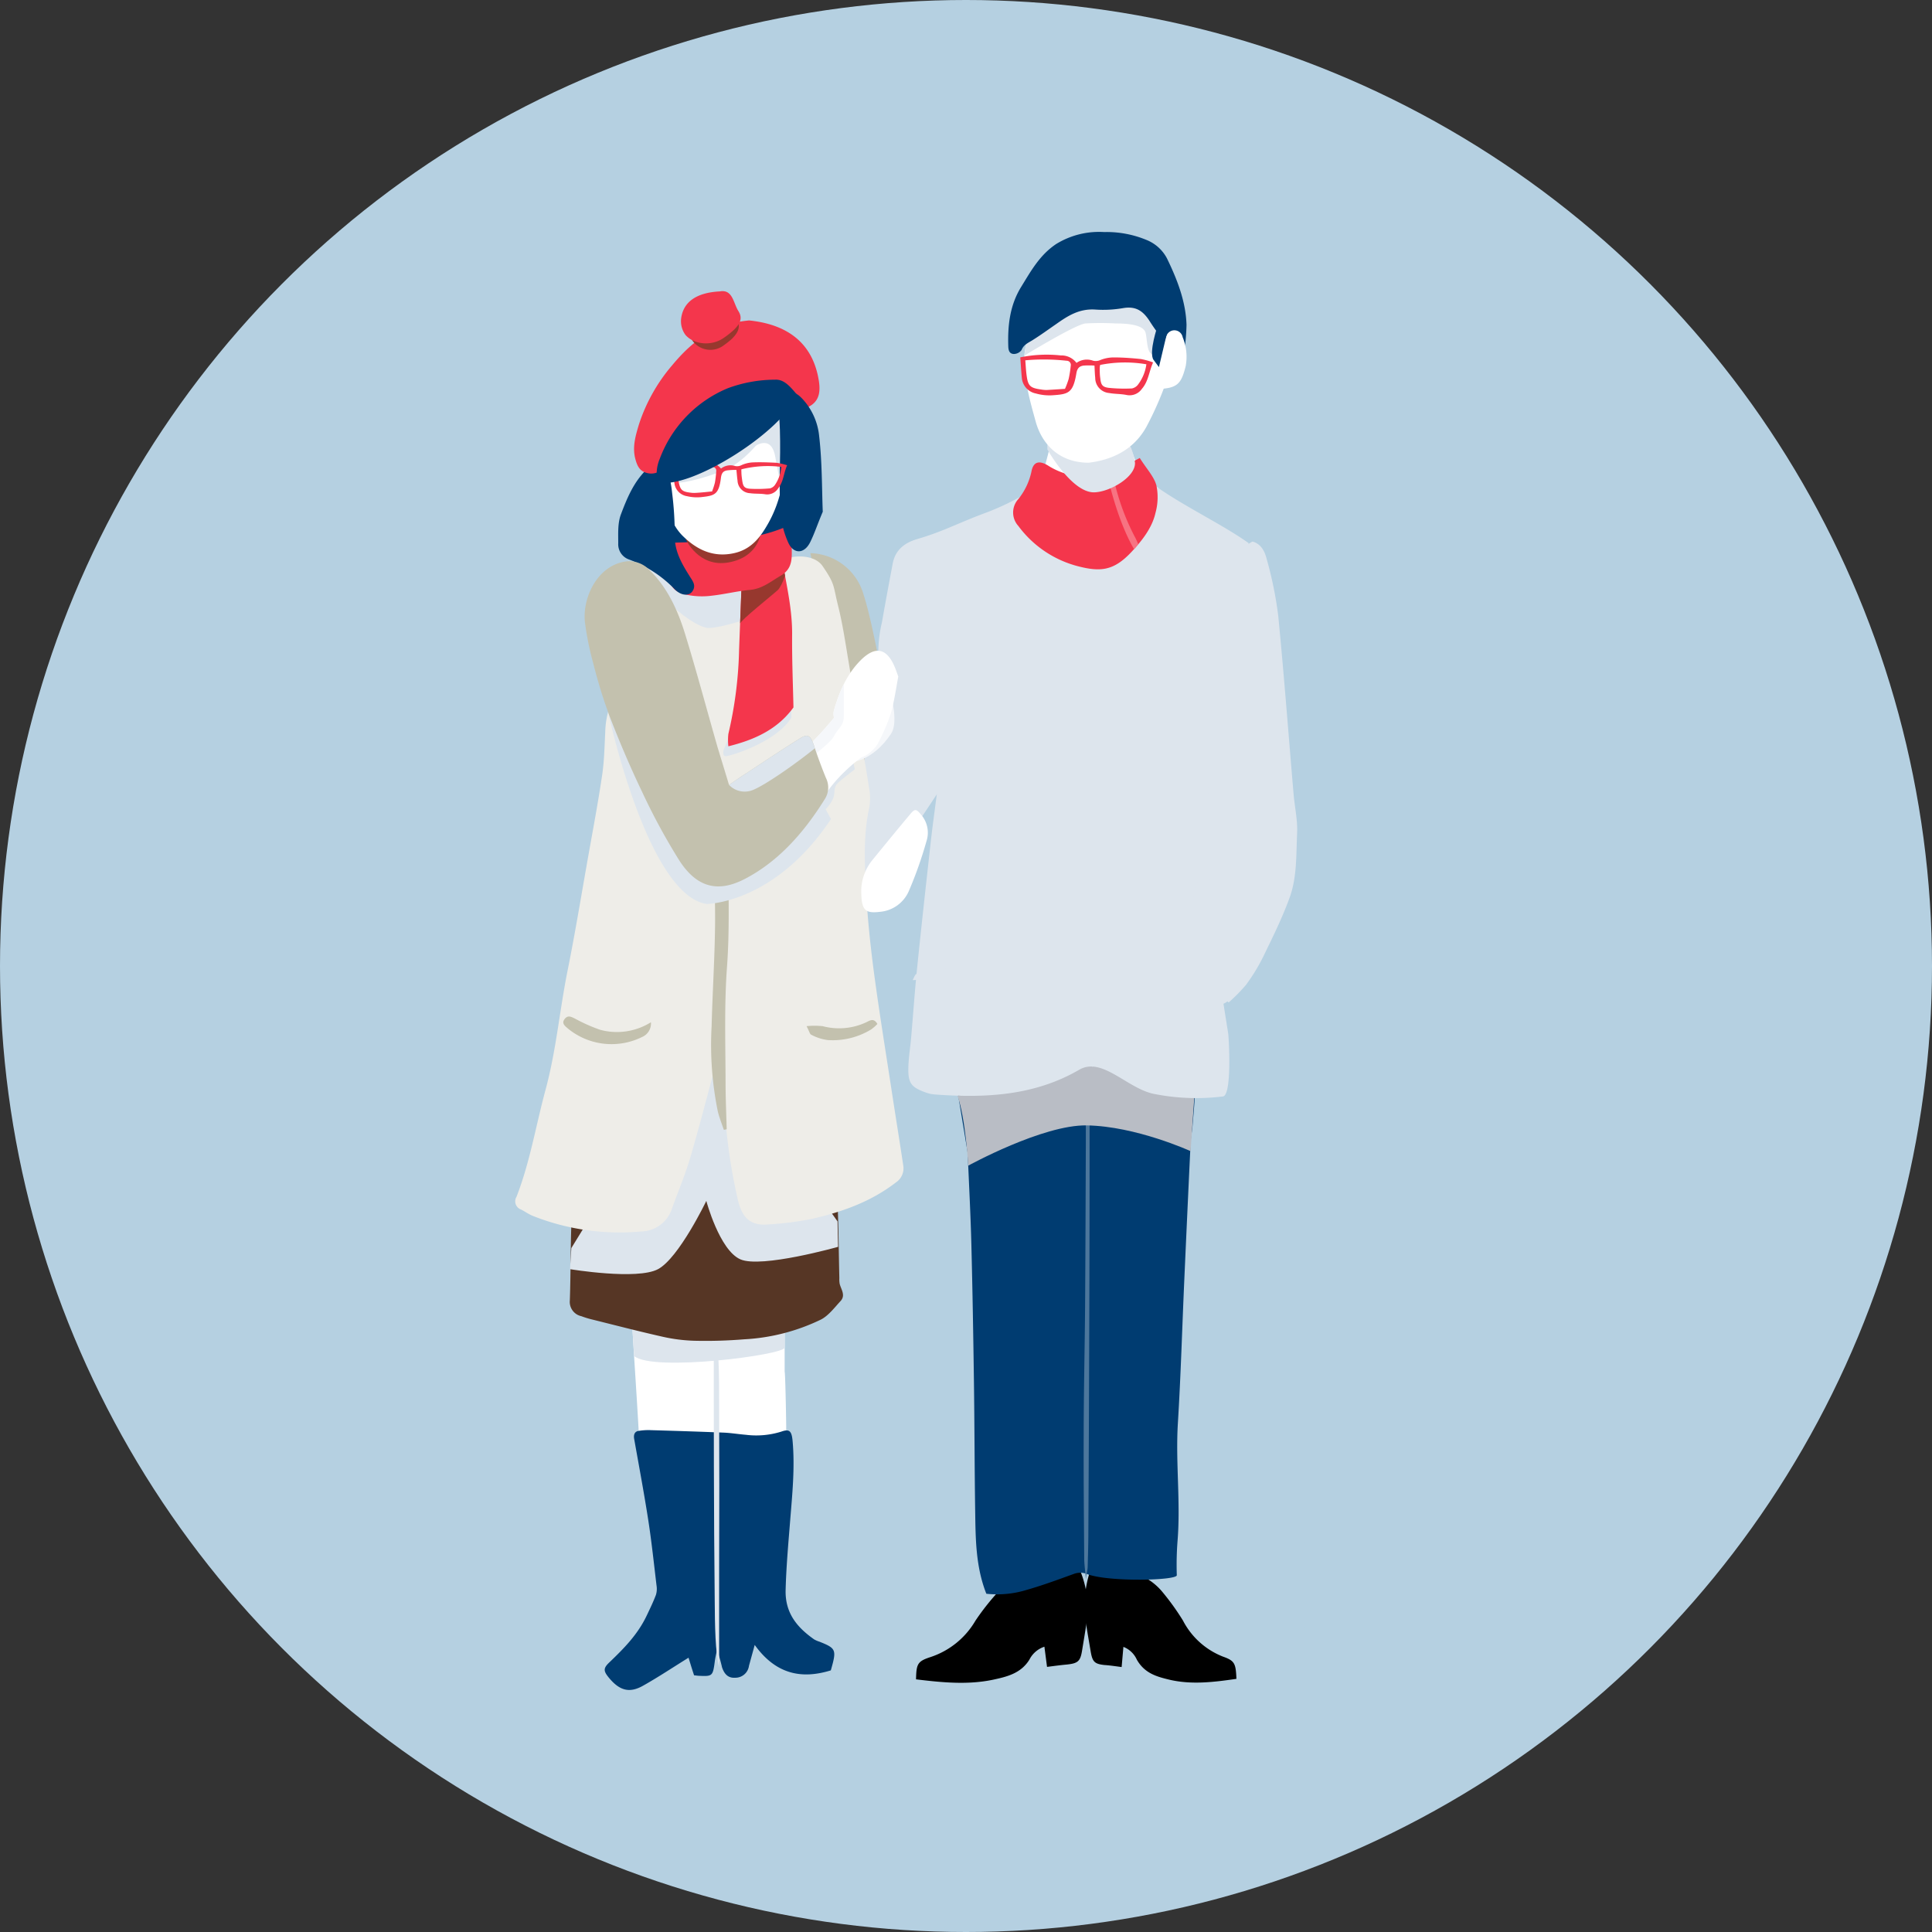 <svg xmlns="http://www.w3.org/2000/svg" xmlns:xlink="http://www.w3.org/1999/xlink" viewBox="0 0 360 360"><rect x="0" y="0" width="360" height="360" fill="#333333" stroke="none"/><defs><style>.cls-1{fill:#f4364c;}.cls-2{fill:#fff;}.cls-3{fill:#c3c1ae;}.cls-4{isolation:isolate;}.cls-5,.cls-6{fill:#b5d0e1;}.cls-11,.cls-12,.cls-19,.cls-6,.cls-9{mix-blend-mode:multiply;}.cls-7{fill:#003c71;}.cls-8{fill:#4d779c;}.cls-9{fill:#b9bdc5;}.cls-10,.cls-11{fill:#dde5ed;}.cls-13{clip-path:url(#clip-path);}.cls-14{fill:#f77382;}.cls-15{fill:#563625;}.cls-16{fill:#eeede8;}.cls-17{clip-path:url(#clip-path-2);}.cls-18{fill:#97382e;}.cls-19{fill:#f5f7fa;}.cls-20{clip-path:url(#clip-path-3);}.cls-21{clip-path:url(#clip-path-4);}</style><clipPath id="clip-path"><path class="cls-1" d="M212.38,85.34c1.25,2,2.63,3.43,3.09,5.07a10.88,10.88,0,0,1-.16,5.15c-.62,2.77-2.48,5.16-4.5,7.31-3.27,3.48-5.72,3.72-9.87,2.66A20.06,20.06,0,0,1,189.75,98a3.71,3.71,0,0,1,0-5,12.23,12.23,0,0,0,2.47-5.25c.36-1.73,1.44-2,3.07-1,2.58,1.67,5.68,2.19,8.74,2.78a3.36,3.36,0,0,0,1.93-.45c1-.54,1.92-1.26,2.91-1.86S211,86.08,212.38,85.34Z"/></clipPath><clipPath id="clip-path-2"><path class="cls-1" d="M147.85,131.82c-2.91,4-7.09,6-12.13,7.24a10.32,10.32,0,0,1,0-2.3,75.63,75.63,0,0,0,2-15.75c.15-4,.31-8.06.47-12.2l7.56-4.44c.85,4.86,1.89,9.27,1.85,13.88S147.75,127.24,147.85,131.82Z"/></clipPath><clipPath id="clip-path-3"><path class="cls-2" d="M166.41,123.61c-1.48-2.92-3.48-3.11-6-.62-2.68,2.68-4,5.94-5,9.3a2.84,2.84,0,0,0,0,1.46,67.23,67.23,0,0,1-6.32,6.72l3.8,9.16c2.35-4.74,7.59-8.48,7.59-8.48h0a5.5,5.5,0,0,0,2-1.27,5.35,5.35,0,0,0,1.25-1.62,35.56,35.56,0,0,0,2.26-5.31c.67-2.38,1-4.82,1.39-6.88C167,125,166.75,124.26,166.41,123.61Z"/></clipPath><clipPath id="clip-path-4"><path class="cls-3" d="M135.84,146.25c1.07-.72,1.94-1.33,2.82-1.9,3.45-2.26,6.89-4.57,10.38-6.75,1.51-.94,2-.57,2.64,1.35s1.4,4,2.22,6a4,4,0,0,1-.24,4c-4,6.42-8.81,11.7-14.92,14.85-5,2.58-8.92,1.56-12.17-3.48a117.85,117.85,0,0,1-6.91-12.74c-2.2-4.58-4.21-9.31-6.07-14.11a94.46,94.46,0,0,1-3.06-9.92A55.16,55.16,0,0,1,109,116c-.53-4.38,2.14-10.57,7.58-11.38a5.16,5.16,0,0,1,4.51,1.68c3.18,3.09,5.15,7.25,6.54,11.75,2.16,7,4.06,14.15,6.09,21.23C134.4,141.52,135.09,143.74,135.84,146.25Z"/></clipPath></defs><title>consultant_webpage_preretirementcouple_icon_3C_191016</title><g class="cls-4"><g id="Background"><circle id="_27.62.111" data-name="27.62.111" class="cls-5" cx="180" cy="180" r="180"/></g><g id="Artwork"><path class="cls-6" d="M225.16,312.27s5.2-7,13-8.13,28.18-6.4,21.68-10.68S238.66,285.7,228,285.7s-26,2.6-45.66,0-43,.08-61.65,3.08S96.38,285.85,94,294.23s6.82,11.27,17.37,12.79,17.54-1.45,23.39,1.62,26.23,5,34.9,4,30.68-4.13,38.1-4.71S225.16,312.27,225.16,312.27Z"/><path class="cls-3" d="M151,103.07a10.61,10.61,0,0,1,9.91,7.72c2.6,7.78,7.29,37.28,7.66,41.84s-2,14.64-5.47,13.13C158.83,163.91,159.31,144.31,151,103.07Z"/><path d="M195.1,310.6l-.49-3.76a4.81,4.81,0,0,0-2.79,2.4c-1.6,2.6-4.24,3.2-6.78,3.75-4.76,1-9.57.51-14.35-.07.06-2.86.26-3.36,2.7-4.15a15.2,15.2,0,0,0,8.37-6.78,45.22,45.22,0,0,1,4.11-5.24,12.86,12.86,0,0,1,7.55-4.06c1.95-.38,3.95-.51,5.91-.84a1.66,1.66,0,0,1,2.1,1.22,18.26,18.26,0,0,1,1,9.48c-.24,1.67-.53,3.33-.8,5-.32,2-.77,2.39-2.83,2.61C197.71,310.26,196.65,310.4,195.1,310.6Z"/><path d="M209,310.63l.33-3.76a4.56,4.56,0,0,1,2.5,2.38c1.47,2.59,3.79,3.18,6,3.72,4.19,1,8.39.46,12.56-.14-.12-2.86-.31-3.36-2.47-4.13a14.22,14.22,0,0,1-7.49-6.73,46.12,46.12,0,0,0-3.73-5.21,11.19,11.19,0,0,0-6.71-4c-1.72-.37-3.47-.49-5.19-.81-1-.18-1.48.2-1.81,1.23a20.58,20.58,0,0,0-.6,9.48c.25,1.66.55,3.32.83,5,.33,2,.73,2.38,2.54,2.59C206.72,310.31,207.65,310.45,209,310.63Z"/><path class="cls-7" d="M202.63,293.33a3.36,3.36,0,0,0-2.52-.06c-2.93,1.06-5.86,2.15-8.86,3a18.61,18.61,0,0,1-7.46.7c-2-5.06-2-10.27-2.08-15.44-.12-8-.12-16-.23-24-.12-8.54-.26-17.09-.48-25.63-.14-5.56-.44-11.12-.67-16.68a6.93,6.93,0,0,0-.09-.83c-.61-3.74-1.23-7.47-1.87-11.32,2-.49,3.72-.91,5.47-1.37a41.69,41.69,0,0,0,15.21-7.64c.85-.66,1.78-1.24,2.58-2,3-2.72,6.23-2.23,9.51-1,2.82,1.08,5.6,2.28,8.37,3.49.54.24.94.83,1.47,1.13a3,3,0,0,1,1.41,2.47c.61,3.91.13,7.78-.18,11.66-.08,1-.3,2-.35,3q-.61,12.81-1.18,25.62c-.4,8.92-.65,17.85-1.2,26.76-.45,7.32.53,14.61-.06,21.92a57.81,57.81,0,0,0-.14,6.41C219.33,294.5,206.73,294.82,202.63,293.33Z"/><path class="cls-8" d="M202.33,294.23c-.14-1.69-.29-2.74-.3-3.81-.06-7.71-.13-15.43-.1-23.13,0-7.94.2-15.86.26-23.8.07-10.26.1-20.52.14-30.78,0-6,0-11.91.06-17.87,0-1.06.06-2.12.12-3.9a9.45,9.45,0,0,1,.42,1.67c.07,1.28.1,2.62.1,3.94q0,8.44,0,16.88,0,16.69-.06,33.38-.06,19.33-.17,38.66c0,2.19-.07,4.38-.13,6.55C202.64,292.56,202.51,293,202.33,294.23Z"/><path class="cls-9" d="M222.55,204.35l-.7,10.15s-10.15-4.65-19.36-4.8c-8.2-.13-22.07,7.5-22.07,7.5s-.51-8.85-2-13l24.11-6.43,13.36,1.08Z"/><path class="cls-2" d="M195.9,82.11s-1.12,4.89-1.65,6.12c0,0,2.91,4.43,10.53,3.39S212,86.95,212,86.95l-1.87-4.83Z"/><path class="cls-10" d="M215.36,90.6c5.2,3.71,12.47,7.15,17.32,10.61-2,9.44-3.92,19-5.09,28.69-.72,5.93-1.78,11.85-2.06,17.81a166,166,0,0,0,1.11,30.4c.66,4.84,1.46,9.66,2.22,14.49.1.61.76,11.53-1,11.71a40.3,40.3,0,0,1-13-.51c-4.94-1.11-9.54-6.92-13.76-4.47-8.37,4.87-17.55,5.3-26.9,4.61a6.45,6.45,0,0,1-1.59-.33c-2.82-1-3.43-1.74-3.35-4.72.05-1.9.37-3.78.53-5.68.37-4.24.66-8.49,1.09-12.72.8-7.84,1.67-15.67,2.54-23.51.34-3.05.77-6.09,1.21-9.53-3,4-10,17.64-13.66,20.73A4.24,4.24,0,0,1,158,164.7a19.88,19.88,0,0,1-.34-4.32c.77-10,6.62-28.87,6-38.85a24.75,24.75,0,0,1,.69-5.63c.63-3.65,1.32-7.29,2-10.93.49-2.51,2.21-3.83,4.55-4.52,4.91-1.45,7-2.71,12.37-4.75a47.4,47.4,0,0,0,8.47-4.08c3.9,1.4,6.49,2.9,10.54,3,2.28,0,4.59-.84,6.85-1.45C212.13,92.36,212.61,91.42,215.36,90.6Z"/><path class="cls-11" d="M176.1,130.44s0,15.27-1.16,17-10.53,16.07-12.48,17.87-2-3-2-7.77,7.44-11.74,10.22-13.68,4.65-19,6.14-20.66S176.1,130.44,176.1,130.44Z"/><path class="cls-10" d="M228.94,186.79a14.26,14.26,0,0,1-4-5.7c-1.09-3.16-2.45-6.19-2.8-9.61a27.11,27.11,0,0,1,.81-7.8c.67-3.65,1.66-7.24,2.47-10.86a8,8,0,0,0,.16-1.9,160.08,160.08,0,0,1,2.85-31.1c.76-4.28,1.07-8.63,1.58-13,.29-2.4.88-4.63,3.37-5.91,1.67.44,2.33,1.94,2.68,3.37a71.39,71.39,0,0,1,2.11,10.36c1.09,11.09,1.92,22.21,2.87,33.31.21,2.43.77,4.88.66,7.29-.19,4,0,8.17-1.39,12s-3.13,7.32-4.87,10.91a34.58,34.58,0,0,1-3.24,5.33A30.34,30.34,0,0,1,228.94,186.79Z"/><path class="cls-11" d="M203.63,198.8a4.41,4.41,0,0,1-2-3.72,163.32,163.32,0,0,1,.17-21.44c.37-5.91.47-11.84.7-17.76.07-1.91.23-3.81.26-5.72,0-1.71-.1-3.42-.13-5.13,0-2.77-.07-5.54-.07-8.31,0-3.71,0-7.42,0-11.13,0-4.5,0-9,0-13.5,0-2.1.12-4.2.21-6.29,0-.82.14-1.64.26-3.08a10.52,10.52,0,0,1,1.24,5.51c0,8.23,0,16.46,0,24.69,0,4.58.3,9.17.36,13.75.08,5.53.23,11.07.05,16.6-.25,7.62-.84,15.23-1.17,22.84-.12,2.75.15,5.52.2,8.28C203.75,195.68,203.67,197,203.63,198.8Z"/><path class="cls-2" d="M196.4,74c-3.52-.12-4.21-.79-5-3.9a8.51,8.51,0,0,1,.53-4.87,1.46,1.46,0,0,1,2.73-.27C195.84,67.76,196.78,70.7,196.4,74Z"/><path class="cls-11" d="M219.1,194.66c-3.2.11-6.39-.09-9.06-2.2a5.12,5.12,0,0,1-1.75-2.91A36.53,36.53,0,0,1,208,177c.58.4,1.11.58,1.24.92a5.65,5.65,0,0,1,.23,1.83c.1,2.86.32,5.73.23,8.59-.07,2.3,1.15,3.45,3,4.13a31.73,31.73,0,0,0,4,1c.81.18,1.62.33,2.44.49Z"/><path class="cls-11" d="M216.29,174.05c1.4-.08,2.32-.08,3,1a29,29,0,0,1,1.66,2.44,17.8,17.8,0,0,0,8.26,8.44,2.27,2.27,0,0,1-3.43.75,27,27,0,0,1-9.35-11C216.19,175.32,216.32,174.81,216.29,174.05Z"/><path class="cls-11" d="M186.7,172.48c-2.74,3.94-13.1,10.26-16.64,10.15.27-.46.38-1,.69-1.14q7.41-4.5,14.86-8.92C185.81,172.45,186.13,172.52,186.7,172.48Z"/><g class="cls-12"><path class="cls-10" d="M194.79,175.88c1.07,1.6,1.26,6.27.51,12-.33,2.52-.25,5.21-2.31,7.24Z"/><path class="cls-10" d="M181.87,197.83c.7-.27,1.44-.86,2.08-.75a21.25,21.25,0,0,0,8-.44C190.6,199.51,186.33,200.16,181.87,197.83Z"/></g><path class="cls-11" d="M227.82,123.21s2.81,26.45,4,29.42-.87,6-2.82,7.32-6.9,8.23-6.9,8.23,3.15-11.08,3-14.68.3-12.56.45-18.65A40.44,40.44,0,0,1,227.82,123.21Z"/><path class="cls-11" d="M189.22,96.14S193,108,203.14,109.34s13.08-6.27,13.61-7.26.86-9.63-1-11.23S189.22,96.14,189.22,96.14Z"/><path class="cls-1" d="M212.38,85.34c1.25,2,2.63,3.43,3.09,5.07a10.88,10.88,0,0,1-.16,5.15c-.62,2.77-2.48,5.16-4.5,7.31-3.27,3.48-5.72,3.72-9.87,2.66A20.06,20.06,0,0,1,189.75,98a3.71,3.71,0,0,1,0-5,12.23,12.23,0,0,0,2.47-5.25c.36-1.73,1.44-2,3.07-1,2.58,1.67,5.68,2.19,8.74,2.78a3.36,3.36,0,0,0,1.93-.45c1-.54,1.92-1.26,2.91-1.86S211,86.08,212.38,85.34Z"/><g class="cls-13"><path class="cls-14" d="M207.13,88c.19.68.4,1.34.58,2a43.31,43.31,0,0,0,3.73,10c.21.37.42.86.63,1.34a4.67,4.67,0,0,1,.43,2.84c-2.06-2.87-3.91-7.09-5.51-13C206.48,89.33,206.5,88.82,207.13,88Z"/></g><path class="cls-11" d="M195.16,82.82l15.52.47a11.05,11.05,0,0,1,.81,2.93c.12,2.65-4.63,5.43-7.57,5.52-4.2.13-8.76-8-8.76-8"/><path class="cls-2" d="M202.87,86.22c-5.48,0-8.72-3.43-9.89-7.68-1-3.66-2.08-7.34-2.11-11.28a11,11,0,0,1,2.22-7,15.78,15.78,0,0,1,13.8-6.69,10.14,10.14,0,0,1,7.58,3.55c4.13,4.7,5,8.25,2.82,14.08a60.56,60.56,0,0,1-3.69,8.36C211.2,83.88,207.14,85.7,202.87,86.22Z"/><path class="cls-10" d="M190.87,66.27s9.57-5.85,11.4-6a50.14,50.14,0,0,1,5.58,0c3.2,0,5.25.5,5.6,1.7s.2,4.21,1.5,4,2.72-5.45,2.21-6.24S213.9,53,208,53.12s-16.48,9.31-16.65,10.15S190.87,66.27,190.87,66.27Z"/><path class="cls-7" d="M220.67,65.42c-1.79.31-2.61-.2-3.23-1.06-1.11-1.53-2.27-3-3.28-4.62C213,58,211.72,57,209.29,57.41a21.72,21.72,0,0,1-5.22.27c-3-.19-5.14,1.2-7.3,2.73-1.45,1-2.89,2.05-4.41,3-.8.49-1.62.83-2,1.8a1.82,1.82,0,0,1-1.4.75c-.87,0-1.05-.67-1.08-1.37-.13-3.89.27-7.69,2.41-11.15,1.8-2.92,3.45-5.95,6.56-8a15.24,15.24,0,0,1,8.88-2.2,19.4,19.4,0,0,1,7.88,1.46,7.43,7.43,0,0,1,3.84,3.45c1.91,3.94,3.5,8,3.64,12.38A38.24,38.24,0,0,1,220.67,65.42Z"/><path class="cls-2" d="M215.54,72.5c3.81-.13,4.55-.87,5.4-4.3a9.55,9.55,0,0,0-.57-5.37,1.57,1.57,0,0,0-3-.3C216.15,65.66,215.13,68.9,215.54,72.5Z"/><path class="cls-7" d="M215.72,60.67s-1.73,5.05-.77,6.39l1,1.34,1.61-6.78Z"/><path class="cls-1" d="M190.11,66.59a24.42,24.42,0,0,1,7.56-.36,3.51,3.51,0,0,1,2.92,1.39,3.33,3.33,0,0,1,3.08-.41,2.1,2.1,0,0,0,1.4-.14,6.8,6.8,0,0,1,2.45-.47c1.69,0,3.38.13,5.07.3a14.09,14.09,0,0,1,2.27.63c-.77,1.75-.87,3.54-2.08,4.92a2.79,2.79,0,0,1-2.86,1.15c-1.07-.22-2.19-.17-3.26-.37a2.82,2.82,0,0,1-2.58-2.83c-.08-.69-.09-1.39-.14-2.28a15.88,15.88,0,0,0-2,0c-.79.1-1.21.47-1.37,1.43-.62,3.74-1.51,3.91-4.55,4.11a9.22,9.22,0,0,1-3-.34,3.25,3.25,0,0,1-2.6-2.76C190.28,69.23,190.22,67.9,190.11,66.59Zm8.33,5.88a15.84,15.84,0,0,0,.69-1.86,21.22,21.22,0,0,0,.39-2.48.77.77,0,0,0-.77-.91,38.57,38.57,0,0,0-7.7-.08c.08,1,.12,1.89.24,2.77.26,2,.65,2.39,2.73,2.67a6.07,6.07,0,0,0,1,.09C196.16,72.61,197.25,72.53,198.44,72.46Zm15.17-4.59A23.56,23.56,0,0,0,205,68a2.9,2.9,0,0,0-.08.54c0,.65,0,1.3.1,1.94.13,1.23.39,1.64,1.59,1.79a29.12,29.12,0,0,0,4.31.11,1.89,1.89,0,0,0,1.09-.66A8,8,0,0,0,213.61,67.88Z"/><path class="cls-2" d="M146.5,265.88c0,2.86-.71,5.81-2.13,6.76-2,1.33-4,2.78-6.1,3.17a44.19,44.19,0,0,1-11.42.86c-2-.15-4.08-1.88-6.1-3.05-1-.57-1.47-1.92-1.59-4.21-.41-8-1-16-1.44-24-.12-2.1.36-2.87,1.53-2.48,1.75.58,3.49,1.24,5.23,1.91,4.74,1.85,9.5,1.15,14.24.12a36,36,0,0,0,6-2.28c1-.41,1.47.42,1.49,2.27,0,3.56,0,7.13,0,10.69C146.31,255.61,146.46,262.46,146.5,265.88Z"/><path class="cls-7" d="M154.81,311.25c-5.37,1.66-10.2.8-14.18-4.74l-1.07,3.89a2.55,2.55,0,0,1-2.53,2.22c-1.2.09-2-.49-2.49-1.94a33.88,33.88,0,0,0-.93-3.29c-.14.73-.33,1.46-.42,2.2-.35,2.67-.45,2.78-2.75,2.68-.35,0-.71-.06-1.11-.1-.19-.59-.37-1.13-.54-1.68s-.33-1.09-.49-1.6c-2.88,1.78-5.63,3.62-8.48,5.22-2.57,1.45-4.42.89-6.41-1.55-1-1.23-1-1.74.19-2.85,2.63-2.53,5.22-5.11,6.91-8.68.6-1.26,1.21-2.52,1.71-3.83a3.89,3.89,0,0,0,.12-1.73c-.48-4-.91-8.1-1.53-12.12-.79-5.09-1.74-10.15-2.64-15.22-.15-.85.13-1.38.79-1.5a11.28,11.28,0,0,1,2.37-.14c4.52.13,9,.27,13.56.46,1.36.06,2.72.29,4.08.4a15.61,15.61,0,0,0,6.62-.59c1.51-.54,1.93-.13,2.1,1.77.45,5-.07,10-.47,15-.34,4.24-.72,8.49-.83,12.74-.12,4.46,2.33,7.1,5.29,9.19a4.68,4.68,0,0,0,1,.44C155.82,307.15,155.92,307.39,154.81,311.25Z"/><path class="cls-10" d="M134,310.68c-.73-2.74-.79-8-.82-12.23C133,281.73,133,265,133,248.09c.73,1.64,1,4.54,1,11.94q.06,16.62,0,33.26C134,298.83,134,304.36,134,310.68Z"/><path class="cls-11" d="M146.23,247.39s0,2.6,0,3.7c0,1.38-24.51,4.58-28.07,1.59l-.33-5.29Z"/><path class="cls-15" d="M153,190.17a13.76,13.76,0,0,0-.21,2.6c.65,5.47,1.44,10.92,2.05,16.39.49,4.32.92,8.66,1.14,13,.27,5.32.29,10.65.42,16a5,5,0,0,0,.06,1.06c.27,1.07,1.16,2.15.15,3.23s-2.19,2.67-3.6,3.41a37.26,37.26,0,0,1-14.34,3.7,88.28,88.28,0,0,1-9.32.27,31,31,0,0,1-6.06-.79c-4.42-1-8.8-2.14-13.19-3.23a16.86,16.86,0,0,1-1.78-.56,2.72,2.72,0,0,1-2.14-2.92c.2-5.78.09-11.57.43-17.33.41-6.91,1-13.83,1.82-20.7.57-4.56,1.76-9,2.71-13.77a35.25,35.25,0,0,1,5.3-1.08c7-.34,14-.53,21-.77,2.83-.1,5.67-.39,8.49-.25C148.49,188.53,151.21,188.26,153,190.17Z"/><path class="cls-11" d="M106.21,236.49s12.5,2.08,16.4,0,9-12.72,9-12.72,2.45,9.18,6.35,10.89,18.2-2.33,18.2-2.33l-.1-4.74-21.4-30.19-7,.63-21.2,34.53Z"/><path class="cls-7" d="M124.3,102.57s10.42,3.52,15.44,1.73a23.07,23.07,0,0,0,7.86-4.59l-1-11.61L124.3,96Z"/><path class="cls-16" d="M133.84,197.32a5.31,5.31,0,0,0-.43.89c-1.6,5.85-3.09,11.74-4.81,17.56-.93,3.16-2.23,6.21-3.35,9.32a6.17,6.17,0,0,1-5.82,4.38,43.86,43.86,0,0,1-20.21-2.93c-.74-.31-1.4-.79-2.12-1.16a1.62,1.62,0,0,1-.85-2.39c2.5-6.43,3.6-13.25,5.39-19.87,2-7.36,2.64-14.93,4.14-22.36,1.39-6.91,2.53-13.87,3.76-20.82.92-5.18,1.9-10.35,2.67-15.56.39-2.64.43-5.33.57-8a15.57,15.57,0,0,1,2-7.32c3-5.17,5.53-10.65,5.15-16.93a7.29,7.29,0,0,1,.17-1.86c.4-2-2.13-5.29-.06-5.35,1.07,0,4.88,3.06,5.94,3.15,5,.43,9.46-1.28,13.71-3.78,2.69-1.58,3.14,1.31,6,.07,2.42-1.05,6.11-1,7.58,1.11,2.39,3.49,1.92,3.51,2.91,7.47.82,3.28,1.32,6.65,1.88,10,.68,4,1.27,8.11,1.93,12.15.63,3.87,1.34,7.73,1.93,11.61a10.34,10.34,0,0,1,.07,3.71c-1.11,5-.89,10-.64,15,.26,5.26.8,10.51,1.49,15.74,1,7.52,2.23,15,3.37,22.5.69,4.49,1.42,9,2.09,13.47a3.16,3.16,0,0,1-1.36,3.21c-4.71,3.64-10.16,5.55-15.85,6.83a59.4,59.4,0,0,1-8,1c-3,.26-4.74-1-5.57-4.47a103.27,103.27,0,0,1-2-11.59c-.59-4.87-.88-9.77-1.3-14.66Z"/><path class="cls-11" d="M134.85,139.71s-.33,1.2.39,1.2,9.4-2.56,12.22-7.2c0,0-.15-10.85-.49-14.35a11.78,11.78,0,0,0-1.62-5.31Z"/><path class="cls-11" d="M137.9,115.76s-4.82,1.5-6.25,1.22c-2.31-.44-6.73-4-7.35-5.25s-4.48-5.48-3.9-6.08,3.21.42,3.21.42,13.35,4,14.7,3.71Z"/><path class="cls-1" d="M147.85,131.82c-2.91,4-7.09,6-12.13,7.24a10.32,10.32,0,0,1,0-2.3,75.63,75.63,0,0,0,2-15.75c.15-4,.31-8.06.47-12.2l7.56-4.44c.85,4.86,1.89,9.27,1.85,13.88S147.75,127.24,147.85,131.82Z"/><g class="cls-17"><path class="cls-18" d="M137.41,109.46s7.5-2.69,8.64-3.38-.32,3.11-1.11,3.86-7,5.69-7,6.22S137.41,109.46,137.41,109.46Z"/></g><path class="cls-1" d="M124.3,101.17c7.93-.34,15.57,0,22.86-3.32a12.36,12.36,0,0,1,.44,1.87c.05.71-.07,1.43-.07,2.14,0,2,.27,4.07-2.08,5.43-1.83,1.06-3.39,2.42-5.71,2.63s-4.74.82-7.13,1.08a14,14,0,0,1-4.44-.13c-2.7-.6-3.33-1.45-3.56-4.12C124.45,104.86,124.4,103,124.3,101.17Z"/><path class="cls-18" d="M141.76,99.24s-.35,4.55-6,5.56-8-4.37-8-4.37Z"/><path class="cls-2" d="M146.56,83.78c-.31,5.14-1.11,9.66-3.4,13.72-1.45,2.57-3.14,4.88-6.46,5.59-3.85.82-6.84-.69-9.35-3.1-3-2.86-3.26-7-4.06-10.81-.11-.51.42-1.26.83-1.75a72.06,72.06,0,0,1,4.94-5.56c3.23-3.11,6.49-6.21,10-9,4.35-3.56,5.87-1.18,6.53,2.66C146,78.39,146.27,81.35,146.56,83.78Z"/><path class="cls-7" d="M122.46,85.07c2.11,2,2.53,4.44,2.79,6.86a61.78,61.78,0,0,1,.48,7.82c-.06,2.9,1.26,5.2,2.69,7.48.6,1,1.41,1.84.56,3-.59.8-1.94.84-3.19-.36a22.8,22.8,0,0,0-8.59-5.62,3,3,0,0,1-2-3c0-1.81-.12-3.75.49-5.38,1.11-2.94,2.32-5.91,4.64-8.23C121.08,86.89,121.67,86,122.46,85.07Z"/><path class="cls-3" d="M132.75,150.12a9.16,9.16,0,0,1,1.37,1.52,20.56,20.56,0,0,1,1.58,8.73c.05,6.58.25,13.19-.23,19.75-.53,7.19-.29,14.35-.27,21.52,0,2.93.13,5.85.21,8.78l-.53.12c-.39-1.17-.86-2.31-1.14-3.51a62.11,62.11,0,0,1-1.14-15.81c.17-6.59.61-13.17.65-19.75,0-6.23-.29-12.47-.45-18.7C132.75,152.11,132.76,151.45,132.75,150.12Z"/><path class="cls-1" d="M139.58,59.71c7,.71,11.87,4.08,13,11.25.27,1.74.19,3.48-1.43,4.56-1.81,1.21-3.67.92-5.65-.63a8.73,8.73,0,0,0-10.57-.17A62.63,62.63,0,0,0,128,81.5c-1.51,1.65-2.71,3.58-4.11,5.34a3,3,0,0,1-3.31,1.3c-1.4-.33-1.84-1.35-2.16-2.5-.65-2.28,0-4.43.65-6.6a32.26,32.26,0,0,1,6.2-11c3-3.61,6.42-6.51,11-7.79A24.94,24.94,0,0,1,139.58,59.71Z"/><path class="cls-11" d="M158.43,139.17l-6.05,1.74-2.18,5.1.64,1c-2.15,2.49-10.15,10.79-16.72,4.66-7.65-7.14-20.79-18.91-20.79-18.91s7.26,34,18.34,35.68c0,0,12.65,0,23.17-15.82l-1-1.83a6.8,6.8,0,0,0,1.47-2.17c.3-1,0-1.85.71-2.6s3.26-2.66,3.26-2.66Z"/><path class="cls-18" d="M134.71,55.93c2-.32,2,2.2,2.67,3.69.62,1.3.2,2.33-1,3.51a14.42,14.42,0,0,1-1.54,1.23,4.12,4.12,0,0,1-5.82-.89,4.74,4.74,0,0,1-.5-3C129,57.62,131,56,134.71,55.93Z"/><path class="cls-3" d="M121.29,190.48a2.73,2.73,0,0,1-1.67,2.76,12.82,12.82,0,0,1-13.79-1.58c-.52-.46-1.24-.94-.64-1.75s1.22-.46,1.91-.13a30.84,30.84,0,0,0,4.74,2.11A11.93,11.93,0,0,0,121.29,190.48Z"/><path class="cls-3" d="M150.29,191.21a14.73,14.73,0,0,1,3,0,11.92,11.92,0,0,0,8.07-.7c.65-.29,1.41-.94,2.13.29a8.71,8.71,0,0,1-1.13,1,13.74,13.74,0,0,1-8.12,2,8.82,8.82,0,0,1-3.09-1C150.89,192.7,150.78,192.12,150.29,191.21Z"/><path class="cls-7" d="M153.31,95.36c-1,2.35-1.55,4.09-2.37,5.72-1.1,2.15-3.08,2.23-4.07,0a16.74,16.74,0,0,1-1.45-5.89c-.24-4.61-.12-9.24-.19-13.85,0-1.72-.08-3.44-.27-5.14a2.5,2.5,0,0,1,1.67-2.79c1.21-.58,2,0,2.81.83a11.89,11.89,0,0,1,3.19,6.94C153.2,86.09,153.14,91.05,153.31,95.36Z"/><path class="cls-2" d="M160.49,165.57a9.3,9.3,0,0,1,2-5.23c2.39-2.92,4.77-5.84,7.19-8.72.84-1,1.1-.84,2,.24a5.11,5.11,0,0,1,.95,4.9,75.07,75.07,0,0,1-3.27,9.25,6.46,6.46,0,0,1-5.34,3.89C161.1,170.26,160.43,169.59,160.49,165.57Z"/><path class="cls-10" d="M145.07,76.71s-4.14,8.74-10.67,11.15-8.7,2.09-8.7,2.09Z"/><path class="cls-10" d="M140.38,83.35s3.27-2.67,4.07,1.72l.81,4.39s.34-9.46-.19-12.75Z"/><path class="cls-19" d="M158.27,142.07s4.23,0,7.78-5.37c1.38-2.08,0-7,0-7Z"/><path class="cls-1" d="M134.12,54.3c2.41-.44,2.51,2.15,3.46,3.65.83,1.3.4,2.39-1,3.67A16.85,16.85,0,0,1,134.8,63c-2.11,1.47-5.42,1.31-7.08-.6a4.32,4.32,0,0,1-.8-3.06C127.31,56.35,129.64,54.53,134.12,54.3Z"/><path class="cls-2" d="M166.41,123.61c-1.48-2.92-3.48-3.11-6-.62-2.68,2.68-4,5.94-5,9.3a2.84,2.84,0,0,0,0,1.46,67.23,67.23,0,0,1-6.32,6.72l3.8,9.16c2.35-4.74,7.59-8.48,7.59-8.48h0a5.5,5.5,0,0,0,2-1.27,5.35,5.35,0,0,0,1.25-1.62,35.56,35.56,0,0,0,2.26-5.31c.67-2.38,1-4.82,1.39-6.88C167,125,166.75,124.26,166.41,123.61Z"/><g class="cls-20"><path class="cls-19" d="M135.84,147.41a4,4,0,0,0,3.86,1.14c2.6-.49,14.7-9.44,15.62-11.24s1.92-1.95,1.92-4v-5.82s-3.45,6.17-5,7.41S135.84,147.41,135.84,147.41Z"/></g><path class="cls-3" d="M135.84,146.25c1.07-.72,1.94-1.33,2.82-1.9,3.45-2.26,6.89-4.57,10.38-6.75,1.51-.94,2-.57,2.64,1.35s1.4,4,2.22,6a4,4,0,0,1-.24,4c-4,6.42-8.81,11.7-14.92,14.85-5,2.58-8.92,1.56-12.17-3.48a117.85,117.85,0,0,1-6.91-12.74c-2.2-4.58-4.21-9.31-6.07-14.11a94.46,94.46,0,0,1-3.06-9.92A55.16,55.16,0,0,1,109,116c-.53-4.38,2.14-10.57,7.58-11.38a5.16,5.16,0,0,1,4.51,1.68c3.18,3.09,5.15,7.25,6.54,11.75,2.16,7,4.06,14.15,6.09,21.23C134.4,141.52,135.09,143.74,135.84,146.25Z"/><g class="cls-21"><path class="cls-11" d="M135.84,146.25a4,4,0,0,0,3.86,1.14c2.6-.49,14.7-9.44,15.62-11.24s1.92-1.95,1.92-4v-5.82s-3.45,6.17-5,7.41S135.84,146.25,135.84,146.25Z"/></g><path class="cls-1" d="M125.28,86.82a21.07,21.07,0,0,1,6.5-.59,3,3,0,0,1,2.57,1.08,2.87,2.87,0,0,1,2.64-.47,1.81,1.81,0,0,0,1.2-.18,5.86,5.86,0,0,1,2.1-.5c1.46-.06,2.92,0,4.38.07a12.15,12.15,0,0,1,2,.46C146,88.23,146,89.77,145,91a2.41,2.41,0,0,1-2.42,1.1c-.93-.15-1.89-.06-2.82-.2a2.43,2.43,0,0,1-2.33-2.34c-.09-.59-.13-1.19-.21-2a13.7,13.7,0,0,0-1.74.09c-.68.12-1,.45-1.13,1.28-.39,3.25-1.15,3.43-3.76,3.71a8,8,0,0,1-2.56-.18,2.8,2.8,0,0,1-2.34-2.28C125.53,89.09,125.42,87.94,125.28,86.82Zm7.4,4.75a13.66,13.66,0,0,0,.53-1.63,18.31,18.31,0,0,0,.25-2.16.67.67,0,0,0-.69-.76,33.27,33.27,0,0,0-6.64.23c.11.86.18,1.63.31,2.38.3,1.74.65,2,2.46,2.2a5.24,5.24,0,0,0,.9,0C130.72,91.78,131.66,91.67,132.68,91.57ZM145.58,87a20.33,20.33,0,0,0-7.43.45,2.5,2.5,0,0,0,0,.47c0,.56.08,1.12.16,1.67.16,1.06.4,1.4,1.44,1.48a25.12,25.12,0,0,0,3.72-.07,1.63,1.63,0,0,0,.91-.61A6.92,6.92,0,0,0,145.58,87Z"/><path class="cls-7" d="M122.5,89.79a7.35,7.35,0,0,1,.44-4.31,22.87,22.87,0,0,1,12.68-13.14,25.44,25.44,0,0,1,8.8-1.59c1.67-.1,2.82,1.29,4,2.68C146.58,80,128.24,91.62,122.5,89.79Z"/></g></g></svg>
